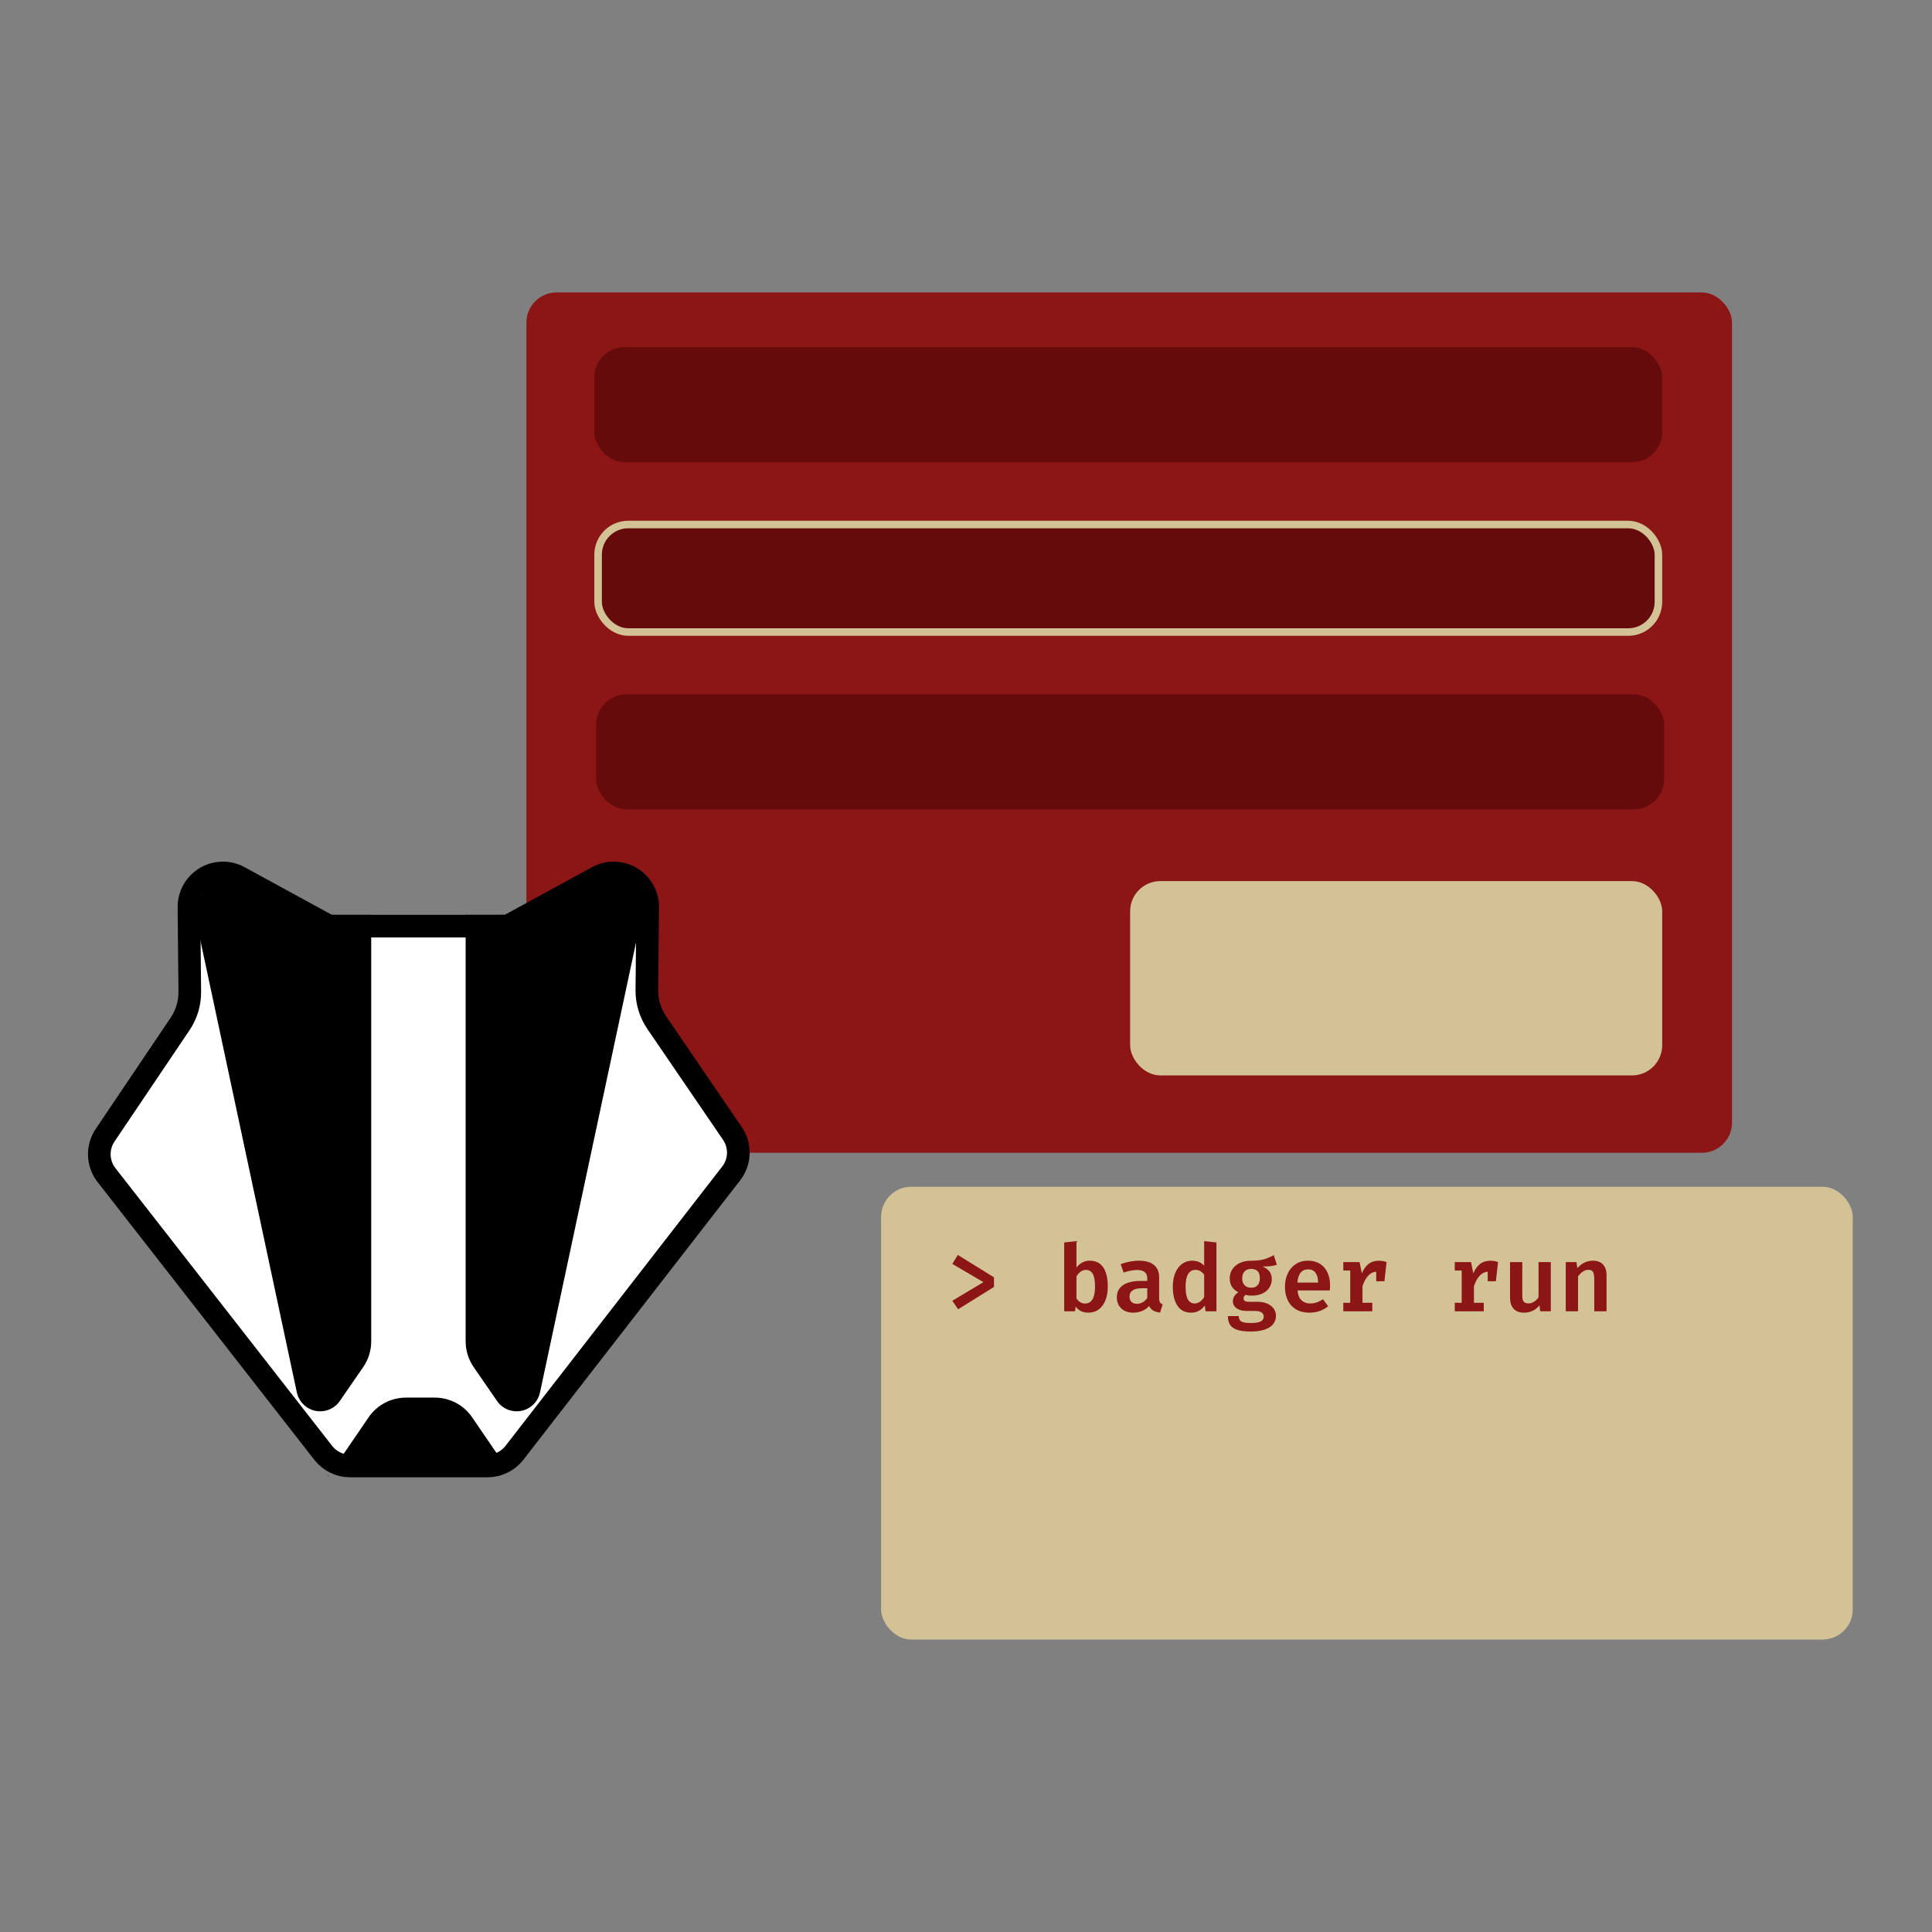 <?xml version="1.0" encoding="UTF-8"?>
<svg width="1024px" height="1024px" viewBox="0 0 1024 1024" version="1.1" xmlns="http://www.w3.org/2000/svg" xmlns:xlink="http://www.w3.org/1999/xlink">
    <rect x="0" y="0" width="1024" height="1024" fill="#808080" stroke="none"/>
    <title>Square Banner</title>
    <g id="Square-Banner" stroke="none" stroke-width="1" fill="none" fill-rule="evenodd">
        <g id="GUI" transform="translate(279, 155)">
            <rect id="Rectangle" fill="#8C1515" x="0" y="0" width="639" height="456" rx="16"></rect>
            <rect id="Rectangle" fill="#660B0B" x="36" y="29" width="566" height="61" rx="16"></rect>
            <rect id="Rectangle" fill="#660B0B" x="37" y="213" width="566" height="61" rx="16"></rect>
            <rect id="Rectangle" stroke="#D2C295" stroke-width="4" fill="#660B0B" x="38" y="123" width="562" height="57" rx="16"></rect>
            <rect id="Rectangle" fill="#D2C295" x="320" y="312" width="282" height="103" rx="16"></rect>
        </g>
        <g id="CLI" transform="translate(467, 629)">
            <rect id="Rectangle" fill="#D2C295" x="0" y="0" width="515" height="240" rx="16"></rect>
            <g id="&gt;-badger-run" transform="translate(37.742, 28.831)" fill="#8C1515" fill-rule="nonzero">
                <polygon id="Path" points="0 12.062 2.929 7.335 22.08 19.175 22.08 24.271 3.077 36.111 0 31.606 16.492 21.735"></polygon>
                <path d="M65.797,14.031 C66.667,12.866 67.701,11.963 68.898,11.323 C70.096,10.683 71.376,10.363 72.738,10.363 C76.021,10.363 78.453,11.565 80.037,13.969 C81.621,16.373 82.412,19.742 82.412,24.074 C82.412,26.765 82.01,29.157 81.206,31.249 C80.402,33.342 79.221,34.974 77.662,36.148 C76.103,37.321 74.224,37.908 72.025,37.908 C70.63,37.908 69.366,37.637 68.234,37.095 C67.102,36.554 66.142,35.75 65.354,34.683 L65.058,37.169 L59.298,37.169 L59.298,0.689 L65.797,0 L65.797,14.031 Z M70.351,33.058 C72.057,33.058 73.366,32.332 74.277,30.88 C75.188,29.428 75.643,27.184 75.643,24.148 C75.643,20.981 75.237,18.704 74.425,17.317 C73.612,15.93 72.418,15.237 70.843,15.237 C68.923,15.237 67.241,16.377 65.797,18.658 L65.797,30.326 C66.978,32.148 68.496,33.058 70.351,33.058 Z" id="Shape"></path>
                <path d="M109.637,30.302 C109.637,31.27 109.781,31.988 110.068,32.455 C110.355,32.923 110.835,33.272 111.508,33.502 L110.105,37.858 C108.661,37.711 107.458,37.354 106.498,36.788 C105.538,36.222 104.804,35.405 104.295,34.338 C103.344,35.504 102.121,36.39 100.628,36.997 C99.134,37.604 97.543,37.908 95.852,37.908 C94.113,37.908 92.587,37.567 91.274,36.886 C89.961,36.205 88.952,35.249 88.246,34.018 C87.541,32.788 87.188,31.368 87.188,29.76 C87.188,27.922 87.672,26.355 88.64,25.058 C89.608,23.762 91.028,22.777 92.898,22.105 C94.769,21.432 97.034,21.095 99.692,21.095 L103.335,21.095 L103.335,19.692 C103.335,18.183 102.868,17.071 101.932,16.357 C100.997,15.643 99.618,15.286 97.797,15.286 C96.911,15.286 95.836,15.405 94.572,15.643 C93.309,15.881 92.045,16.213 90.782,16.64 L89.231,12.185 C90.823,11.594 92.459,11.143 94.142,10.831 C95.824,10.519 97.387,10.363 98.831,10.363 C102.425,10.363 105.124,11.13 106.929,12.665 C108.734,14.199 109.637,16.402 109.637,19.274 L109.637,30.302 Z M97.969,33.206 C98.987,33.206 99.992,32.923 100.985,32.357 C101.977,31.791 102.761,31.015 103.335,30.031 L103.335,24.96 L100.775,24.96 C98.412,24.96 96.681,25.333 95.582,26.08 C94.482,26.827 93.932,27.93 93.932,29.391 C93.932,30.622 94.277,31.565 94.966,32.222 C95.655,32.878 96.656,33.206 97.969,33.206 Z" id="Shape"></path>
                <path d="M133.489,0 L139.988,0.689 L139.988,37.169 L134.228,37.169 L133.834,34.092 C132.981,35.29 131.943,36.226 130.72,36.898 C129.497,37.571 128.115,37.908 126.572,37.908 C123.372,37.908 120.956,36.677 119.323,34.215 C117.69,31.754 116.874,28.382 116.874,24.098 C116.874,21.44 117.288,19.073 118.117,16.997 C118.946,14.921 120.139,13.296 121.698,12.123 C123.257,10.95 125.087,10.363 127.188,10.363 C129.715,10.363 131.815,11.241 133.489,12.997 L133.489,0 Z M128.935,15.212 C127.245,15.212 125.941,15.943 125.022,17.403 C124.103,18.864 123.643,21.104 123.643,24.123 C123.643,27.274 124.057,29.547 124.886,30.942 C125.715,32.336 126.909,33.034 128.468,33.034 C130.388,33.034 132.062,31.902 133.489,29.637 L133.489,17.772 C132.226,16.066 130.708,15.212 128.935,15.212 Z" id="Shape"></path>
                <path d="M172.012,12.505 C171.061,12.849 169.977,13.091 168.763,13.231 C167.549,13.37 166.113,13.44 164.455,13.44 C166.096,14.146 167.319,15.036 168.123,16.111 C168.927,17.186 169.329,18.511 169.329,20.086 C169.329,21.776 168.898,23.29 168.037,24.628 C167.175,25.965 165.945,27.007 164.345,27.754 C162.745,28.501 160.87,28.874 158.72,28.874 C157.489,28.874 156.382,28.751 155.397,28.505 C155.085,28.685 154.835,28.948 154.646,29.292 C154.457,29.637 154.363,29.99 154.363,30.351 C154.363,30.909 154.581,31.348 155.015,31.668 C155.45,31.988 156.258,32.148 157.44,32.148 L161.871,32.148 C163.758,32.148 165.436,32.468 166.905,33.108 C168.373,33.748 169.514,34.63 170.326,35.754 C171.138,36.878 171.545,38.137 171.545,39.532 C171.545,41.288 171.032,42.794 170.006,44.049 C168.981,45.305 167.467,46.261 165.465,46.917 C163.463,47.573 161.017,47.902 158.129,47.902 C155.061,47.902 152.644,47.59 150.88,46.966 C149.116,46.343 147.873,45.436 147.151,44.246 C146.429,43.056 146.068,41.551 146.068,39.729 L151.852,39.729 C151.852,40.632 152.029,41.342 152.382,41.858 C152.734,42.375 153.37,42.761 154.289,43.015 C155.208,43.27 156.529,43.397 158.252,43.397 C160.73,43.397 162.486,43.106 163.52,42.523 C164.554,41.941 165.071,41.091 165.071,39.975 C165.071,39.04 164.673,38.31 163.877,37.785 C163.081,37.259 161.969,36.997 160.542,36.997 L156.234,36.997 C154.544,36.997 153.136,36.767 152.012,36.308 C150.888,35.848 150.055,35.233 149.514,34.462 C148.972,33.69 148.702,32.837 148.702,31.902 C148.702,30.966 148.952,30.08 149.452,29.243 C149.953,28.406 150.671,27.692 151.606,27.102 C150.014,26.265 148.857,25.251 148.135,24.062 C147.413,22.872 147.052,21.424 147.052,19.717 C147.052,17.863 147.528,16.23 148.48,14.818 C149.432,13.407 150.757,12.316 152.455,11.545 C154.154,10.773 156.094,10.388 158.277,10.388 C160.181,10.404 161.842,10.289 163.262,10.043 C164.681,9.797 165.904,9.469 166.929,9.058 C167.955,8.648 169.108,8.107 170.388,7.434 L172.012,12.505 Z M158.4,14.72 C156.89,14.72 155.721,15.163 154.892,16.049 C154.064,16.935 153.649,18.142 153.649,19.668 C153.649,21.227 154.068,22.453 154.905,23.348 C155.742,24.242 156.915,24.689 158.425,24.689 C159.902,24.689 161.034,24.25 161.822,23.372 C162.609,22.494 163.003,21.235 163.003,19.594 C163.003,16.345 161.469,14.72 158.4,14.72 Z" id="Shape"></path>
                <path d="M182.991,26.117 C183.171,28.464 183.865,30.203 185.071,31.335 C186.277,32.468 187.824,33.034 189.711,33.034 C190.909,33.034 192.057,32.845 193.157,32.468 C194.256,32.09 195.364,31.532 196.48,30.794 L199.188,34.511 C197.924,35.577 196.447,36.41 194.757,37.009 C193.067,37.608 191.245,37.908 189.292,37.908 C186.519,37.908 184.16,37.333 182.215,36.185 C180.271,35.036 178.802,33.428 177.809,31.36 C176.816,29.292 176.32,26.896 176.32,24.172 C176.32,21.563 176.808,19.212 177.785,17.12 C178.761,15.028 180.172,13.378 182.018,12.172 C183.865,10.966 186.043,10.363 188.554,10.363 C190.917,10.363 192.976,10.888 194.732,11.938 C196.488,12.989 197.842,14.503 198.794,16.48 C199.746,18.457 200.222,20.808 200.222,23.532 C200.222,24.468 200.181,25.329 200.098,26.117 L182.991,26.117 Z M188.578,14.942 C186.954,14.942 185.645,15.52 184.652,16.677 C183.659,17.834 183.081,19.594 182.917,21.957 L193.895,21.957 C193.863,19.709 193.399,17.977 192.505,16.763 C191.61,15.549 190.302,14.942 188.578,14.942 Z" id="Shape"></path>
                <path d="M226.092,10.388 C226.88,10.388 227.598,10.449 228.246,10.572 C228.894,10.695 229.538,10.872 230.178,11.102 L229.022,21.268 L224.689,21.268 L224.689,16.172 C223.032,16.304 221.584,17.05 220.345,18.412 C219.106,19.774 218.125,21.621 217.403,23.951 L217.403,32.665 L222.597,32.665 L222.597,37.169 L207.237,37.169 L207.237,32.665 L210.905,32.665 L210.905,15.582 L207.237,15.582 L207.237,11.102 L215.852,11.102 L217.058,17.083 C218.027,14.835 219.237,13.157 220.689,12.049 C222.142,10.942 223.943,10.388 226.092,10.388 Z" id="Path"></path>
                <path d="M285.169,10.388 C285.957,10.388 286.675,10.449 287.323,10.572 C287.971,10.695 288.615,10.872 289.255,11.102 L288.098,21.268 L283.766,21.268 L283.766,16.172 C282.109,16.304 280.661,17.05 279.422,18.412 C278.183,19.774 277.202,21.621 276.48,23.951 L276.48,32.665 L281.674,32.665 L281.674,37.169 L266.314,37.169 L266.314,32.665 L269.982,32.665 L269.982,15.582 L266.314,15.582 L266.314,11.102 L274.929,11.102 L276.135,17.083 C277.104,14.835 278.314,13.157 279.766,12.049 C281.218,10.942 283.019,10.388 285.169,10.388 Z" id="Path"></path>
                <path d="M302.105,29.169 C302.105,30.548 302.375,31.532 302.917,32.123 C303.458,32.714 304.279,33.009 305.378,33.009 C306.379,33.009 307.368,32.706 308.345,32.098 C309.321,31.491 310.113,30.704 310.72,29.735 L310.72,11.102 L317.218,11.102 L317.218,37.169 L311.557,37.169 L311.212,33.969 C310.293,35.233 309.112,36.205 307.668,36.886 C306.224,37.567 304.697,37.908 303.089,37.908 C300.611,37.908 298.745,37.21 297.489,35.815 C296.234,34.421 295.606,32.468 295.606,29.957 L295.606,11.102 L302.105,11.102 L302.105,29.169 Z" id="Path"></path>
                <path d="M325.145,37.169 L325.145,11.102 L330.806,11.102 L331.274,14.326 C332.39,13.013 333.645,12.025 335.04,11.36 C336.435,10.695 337.936,10.363 339.545,10.363 C341.875,10.363 343.659,11.036 344.898,12.382 C346.137,13.727 346.757,15.631 346.757,18.092 L346.757,37.169 L340.258,37.169 L340.258,20.628 C340.258,19.249 340.172,18.178 340,17.415 C339.828,16.652 339.516,16.094 339.065,15.742 C338.613,15.389 337.953,15.212 337.083,15.212 C335.179,15.212 333.366,16.369 331.643,18.683 L331.643,37.169 L325.145,37.169 Z" id="Path"></path>
            </g>
        </g>
        <g id="Badger-Face" transform="translate(41, 440)">
            <path d="M275.654,24.881 C280.016,22.498 284.931,22.109 289.351,23.406 C293.771,24.703 297.697,27.687 300.079,32.049 C301.554,34.749 302.312,37.781 302.281,40.857 L302.281,40.857 L301.845,84.773 C301.784,90.909 303.606,96.917 307.066,101.985 L307.066,101.985 L347.191,160.765 C349.393,163.992 350.429,167.744 350.316,171.461 C350.203,175.179 348.941,178.861 346.546,181.948 L346.546,181.948 L231.652,330.034 C228.242,334.429 222.992,337 217.43,337 L217.43,337 L144.53,337 C138.985,337 133.75,334.444 130.339,330.073 L130.339,330.073 L15.445,182.822 C13.049,179.75 11.776,176.083 11.647,172.375 C11.518,168.668 12.532,164.92 14.709,161.69 L14.709,161.69 L54.468,102.691 C57.863,97.653 59.649,91.703 59.588,85.628 L59.588,85.628 L59.144,40.856 C59.094,35.886 61.064,31.366 64.289,28.077 C67.514,24.787 71.994,22.728 76.964,22.679 C80.04,22.648 83.072,23.406 85.772,24.881 L85.772,24.881 L133.362,50.876 L228.063,50.876 Z" id="Face" stroke="#000000" stroke-width="12" fill="#FFFFFF"></path>
            <path d="M132.814,341.595 L133.219,342.188 L132.814,342.188 L132.814,341.595 Z M209.267,311.228 L225.757,335.386 C227.003,337.21 226.533,339.699 224.709,340.945 C224.051,341.393 223.274,341.636 222.478,341.641 L140.849,342.141 C138.64,342.154 136.838,340.375 136.825,338.166 C136.82,337.353 137.063,336.557 137.521,335.886 L154.353,311.228 C158.824,304.678 166.243,300.759 174.175,300.759 L189.445,300.759 C197.376,300.759 204.796,304.678 209.267,311.228 Z" id="Noise" fill="#000000"></path>
            <path d="M251.997,25.761 L286.28,44.877 L286.28,44.877 L308.811,44.877 L308.811,270.947 C308.811,275.814 307.332,280.566 304.569,284.572 L292.164,302.559 C288.201,308.306 280.33,309.752 274.583,305.789 C271.926,303.957 270.071,301.178 269.397,298.021 L216.838,51.731 C214.071,38.768 222.337,26.017 235.3,23.251 C240.986,22.038 246.92,22.929 251.997,25.761 Z" id="Right-Steak" fill="#000000" transform="translate(257.305, 163.349) scale(-1, 1) translate(-257.305, -163.349) "></path>
            <path d="M98.937,25.761 L133.219,44.877 L133.219,44.877 L155.751,44.877 L155.751,270.947 C155.751,275.814 154.271,280.566 151.508,284.572 L139.104,302.559 C135.141,308.306 127.269,309.752 121.522,305.789 C118.866,303.957 117.01,301.178 116.337,298.021 L63.777,51.731 C61.011,38.768 69.277,26.017 82.24,23.251 C87.926,22.038 93.859,22.929 98.937,25.761 Z" id="Left-Steak" fill="#000000"></path>
        </g>
    </g>
</svg>